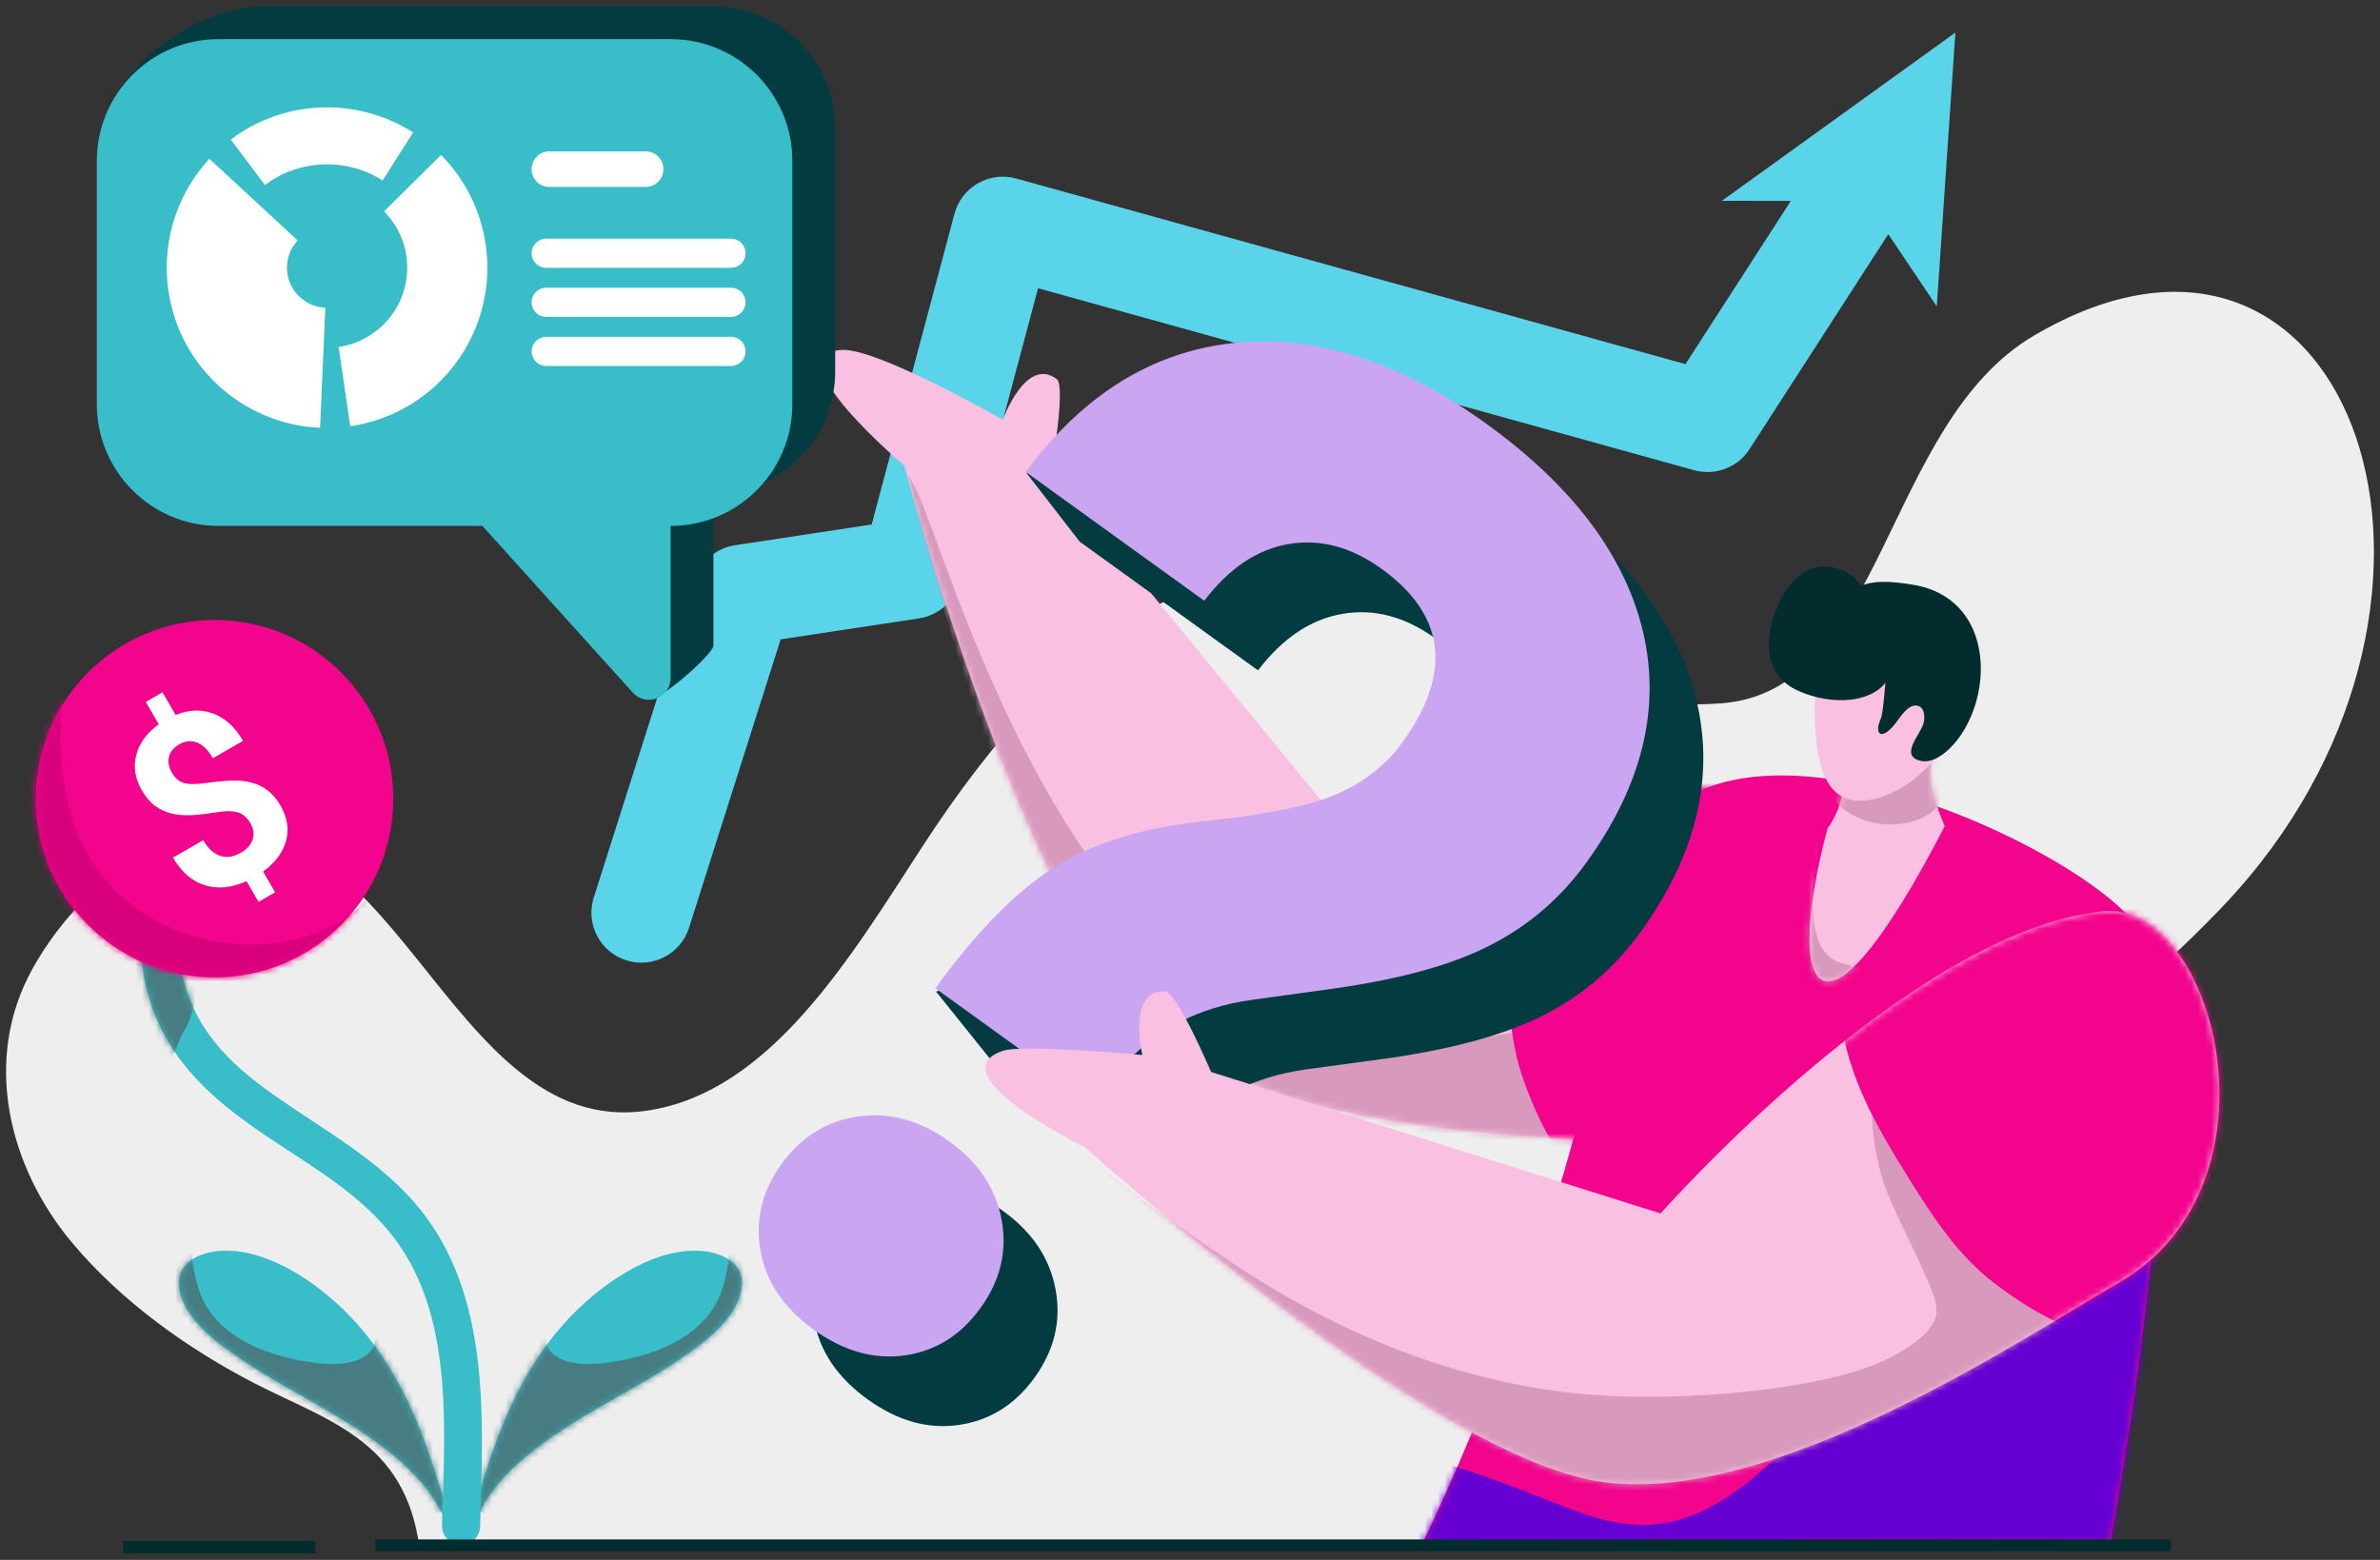 <svg width="360" height="236" viewBox="0 0 360 236" fill="none"
  xmlns="http://www.w3.org/2000/svg">
  <rect x="0" y="0" width="360" height="236" fill="#333333" stroke="none"/>
  <path fill-rule="evenodd" clip-rule="evenodd" d="M285.621 35.431L292.956 46.359L295.775 4.925L260.454 30.38L270.88 30.399L254.943 55.091L153.7 27.003C152.737 26.737 151.731 26.663 150.74 26.788C149.748 26.913 148.791 27.232 147.924 27.729C147.057 28.225 146.297 28.888 145.687 29.68C145.077 30.471 144.631 31.376 144.373 32.341L131.851 79.351L111.171 82.491C109.776 82.704 108.468 83.302 107.394 84.218C106.321 85.135 105.525 86.333 105.097 87.677L89.808 135.8C88.546 139.775 90.747 144.029 94.724 145.291C98.7 146.553 102.958 144.349 104.22 140.375L118.085 96.73L139.006 93.556C140.461 93.334 141.821 92.693 142.917 91.711C144.014 90.729 144.801 89.448 145.182 88.026L157.018 43.609L256.259 71.143C257.812 71.573 259.462 71.497 260.968 70.924C262.475 70.35 263.759 69.311 264.633 67.957L285.621 35.431Z" fill="#59D4E8"/>
  <path fill-rule="evenodd" clip-rule="evenodd" d="M63.448 234.155C61.308 217.827 49.422 214.928 38.434 209.251C28.608 204.167 18.344 196.973 10.747 187.823C1.454 176.636 -2.813 160.423 4.952 146.501C7.861 141.284 11.707 136.75 15.985 133.193C19.399 130.357 23.189 128.321 27.181 127.012C59.663 116.353 67.137 172.562 97.85 168.038C116.632 165.272 128.799 144.548 139.574 127.997C149.866 112.186 162.078 97.787 177.744 90.181C195.795 81.421 212.629 94.455 229.563 101.287C239.468 105.283 249.788 107.14 260.226 106.419C285.116 104.7 284.892 64.147 307.682 50.759C354.235 23.41 378.34 86.916 340.198 132.665C329.266 145.779 313.954 155.628 305.594 171.721C295.515 191.133 297.924 211.205 299.906 232.828L63.448 234.155Z" fill="#EEEEEE"/>
  <path fill-rule="evenodd" clip-rule="evenodd" d="M68.157 232.789C67.843 228.718 66.484 224.665 65.196 220.819C61.76 210.582 56.81 201.389 48.038 194.787C43.777 191.581 37.997 188.579 32.472 189.336C29.855 189.694 26.935 191.205 27.065 194.23C27.291 199.638 33.778 203.864 37.742 206.493C47.427 212.92 65.409 219.881 68.157 232.789Z" fill="#39BDC8"/>
  <mask id="mask0_1_2" style="mask-type:luminance" maskUnits="userSpaceOnUse" x="27" y="189" width="42" height="44">
    <path d="M68.157 232.789C67.843 228.718 66.484 224.665 65.196 220.819C61.76 210.582 56.81 201.389 48.038 194.787C43.777 191.581 37.997 188.579 32.472 189.336C29.855 189.694 26.935 191.205 27.065 194.23C27.291 199.638 33.778 203.864 37.742 206.493C47.427 212.92 65.409 219.881 68.157 232.789Z" fill="white"/>
  </mask>
  <g mask="url(#mask0_1_2)">
    <path fill-rule="evenodd" clip-rule="evenodd" d="M29.443 186.554C28.701 188.402 29.015 190.591 29.4 192.481C29.742 194.185 30.22 195.918 31.097 197.429C34.277 202.891 40.965 205.187 46.883 206.085C49.557 206.492 53.843 206.763 55.939 204.567C57.379 203.055 56.338 201.6 56.253 199.903C56.231 199.454 56.588 199.347 56.966 199.461C59.012 200.06 60.766 202.977 61.864 204.595C65.158 209.479 67.262 215.39 68.132 221.202C68.438 223.248 68.895 226.107 67.576 227.918C65.921 230.193 62.157 228.453 60.238 227.555C59.682 227.291 59.126 227.013 58.577 226.728C57.943 226.4 57.308 226.057 56.688 225.715C55.711 225.18 54.755 224.61 53.807 224.039C48.01 220.574 20.309 206.178 16.658 199.369C12.851 192.26 22.861 188.966 29.443 186.554Z" fill="#477D82"/>
  </g>
  <path fill-rule="evenodd" clip-rule="evenodd" d="M71.136 232.789C71.45 228.718 72.809 224.665 74.097 220.819C77.533 210.582 82.483 201.389 91.254 194.787C95.515 191.581 101.296 188.579 106.821 189.336C109.438 189.694 112.358 191.205 112.227 194.23C112.002 199.638 105.515 203.864 101.551 206.493C91.865 212.92 73.883 219.881 71.136 232.789Z" fill="#39BDC8"/>
  <mask id="mask1_1_2" style="mask-type:luminance" maskUnits="userSpaceOnUse" x="71" y="189" width="42" height="44">
    <path d="M71.136 232.789C71.45 228.718 72.809 224.665 74.097 220.819C77.533 210.582 82.483 201.389 91.254 194.787C95.515 191.581 101.296 188.579 106.821 189.336C109.438 189.694 112.358 191.205 112.227 194.23C112.002 199.638 105.515 203.864 101.551 206.493C91.865 212.92 73.883 219.881 71.136 232.789Z" fill="white"/>
  </mask>
  <g mask="url(#mask1_1_2)">
    <path fill-rule="evenodd" clip-rule="evenodd" d="M109.85 186.554C110.592 188.402 110.278 190.591 109.893 192.481C109.551 194.185 109.073 195.918 108.196 197.429C105.016 202.891 98.328 205.187 92.409 206.085C89.736 206.492 85.45 206.763 83.354 204.567C81.913 203.055 82.955 201.6 83.04 199.903C83.062 199.454 82.705 199.347 82.327 199.461C80.281 200.06 78.527 202.977 77.429 204.595C74.134 209.479 72.031 215.39 71.161 221.202C70.855 223.248 70.398 226.107 71.717 227.918C73.371 230.193 77.136 228.453 79.054 227.555C79.611 227.291 80.167 227.013 80.716 226.728C81.35 226.4 81.985 226.057 82.605 225.715C83.582 225.18 84.538 224.61 85.486 224.039C91.283 220.574 118.984 206.178 122.635 199.369C126.442 192.26 116.431 188.966 109.85 186.554Z" fill="#477D82"/>
  </g>
  <path fill-rule="evenodd" clip-rule="evenodd" d="M66.862 230.776C67.066 223.109 67.547 214.859 66.665 206.947C65.822 199.456 63.76 192.263 58.824 186.289C53.478 179.809 45.857 175.745 39.031 171.019C31.434 165.755 24.782 159.729 22.223 149.793C21.444 146.798 21.152 143.685 21.451 140.606C21.774 137.323 22.861 134.157 24.317 131.197C25.018 129.771 26.75 129.185 28.175 129.888C29.6 130.591 30.19 132.32 29.482 133.746C28.332 136.085 27.443 138.577 27.183 141.172C26.947 143.58 27.191 146.013 27.797 148.354C29.985 156.818 35.835 161.799 42.314 166.284C49.565 171.307 57.587 175.735 63.272 182.62C74.317 196.009 73.058 214.675 72.624 230.929C72.577 232.522 71.255 233.779 69.664 233.733C68.074 233.694 66.822 232.369 66.862 230.776Z" fill="#39BDC8"/>
  <mask id="mask2_1_2" style="mask-type:luminance" maskUnits="userSpaceOnUse" x="21" y="129" width="52" height="105">
    <path d="M66.862 230.776C67.066 223.109 67.547 214.859 66.665 206.947C65.822 199.456 63.76 192.263 58.824 186.289C53.478 179.809 45.857 175.745 39.031 171.019C31.434 165.755 24.782 159.729 22.223 149.793C21.444 146.798 21.152 143.685 21.451 140.606C21.774 137.323 22.861 134.157 24.317 131.197C25.018 129.771 26.75 129.185 28.175 129.888C29.6 130.591 30.19 132.32 29.482 133.746C28.332 136.085 27.443 138.577 27.183 141.172C26.947 143.58 27.191 146.013 27.797 148.354C29.985 156.818 35.835 161.799 42.314 166.284C49.565 171.307 57.587 175.735 63.272 182.62C74.317 196.009 73.058 214.675 72.624 230.929C72.577 232.522 71.255 233.779 69.664 233.733C68.074 233.694 66.822 232.369 66.862 230.776Z" fill="white"/>
  </mask>
  <g mask="url(#mask2_1_2)">
    <path fill-rule="evenodd" clip-rule="evenodd" d="M37.022 125.813C32.65 129.392 30.973 151.404 27.816 156.006C27.067 157.108 25.914 161.419 24.408 161.665C23.243 161.854 22.246 160.162 21.752 159.376C19.991 156.598 19.02 153.225 18.178 150.081C15.988 141.972 14.78 132.205 17.244 124.035C17.655 122.655 18.212 121.264 18.987 120.045C22.39 114.73 28.595 117.405 32.325 120.735C34.048 122.277 35.573 124.01 37.022 125.813Z" fill="#477D82"/>
  </g>
  <path d="M32.456 147.872C17.524 147.872 5.419 135.767 5.419 120.835C5.419 105.903 17.524 93.798 32.456 93.798C47.387 93.798 59.492 105.903 59.492 120.835C59.492 135.767 47.387 147.872 32.456 147.872Z" fill="#F2058C"/>
  <mask id="mask3_1_2" style="mask-type:luminance" maskUnits="userSpaceOnUse" x="5" y="93" width="55" height="55">
    <path d="M32.456 147.872C17.524 147.872 5.419 135.767 5.419 120.835C5.419 105.903 17.524 93.798 32.456 93.798C47.387 93.798 59.492 105.903 59.492 120.835C59.492 135.767 47.387 147.872 32.456 147.872Z" fill="white"/>
  </mask>
  <g mask="url(#mask3_1_2)">
    <path fill-rule="evenodd" clip-rule="evenodd" d="M10.415 99.651C7.719 112.957 8.582 129.036 20.732 137.513C23.054 139.123 25.588 140.402 28.262 141.314C34.979 143.61 43.036 143.574 49.482 140.451C51.379 139.539 53.183 138.376 54.716 136.929C55.678 136.023 56.634 134.512 57.832 133.92C59.022 133.328 59.35 134.84 59.279 135.695C59.022 138.918 56.84 142.113 54.88 144.537C47.336 153.87 34.879 156.609 23.627 152.972C4.226 146.705 -5.928 117.363 10.415 99.651Z" fill="#D9007B"/>
  </g>
  <path d="M37.878 124.548C37.379 123.684 36.743 123.134 35.967 122.901C35.194 122.666 34.108 122.664 32.708 122.896C31.311 123.126 30.072 123.269 28.994 123.323C27.913 123.378 26.916 123.3 26 123.091C25.092 122.883 24.235 122.491 23.484 121.94C22.719 121.385 22.039 120.589 21.443 119.556C20.415 117.775 20.141 115.987 20.623 114.191C21.104 112.396 22.231 110.86 24.009 109.58L22.056 106.197L24.584 104.738L26.565 108.168C28.584 107.354 30.493 107.288 32.291 107.971C34.09 108.654 35.584 110.022 36.77 112.077L32.201 114.715C31.471 113.451 30.662 112.656 29.781 112.329C28.897 112.003 28.017 112.093 27.144 112.598C26.279 113.097 25.751 113.728 25.559 114.492C25.367 115.257 25.522 116.07 26.021 116.934C26.484 117.735 27.085 118.245 27.831 118.461C28.574 118.679 29.721 118.677 31.273 118.455C32.825 118.234 34.135 118.113 35.205 118.093C36.275 118.072 37.251 118.183 38.137 118.423C39.006 118.657 39.819 119.062 40.531 119.613C41.243 120.164 41.875 120.92 42.429 121.879C43.464 123.67 43.743 125.448 43.273 127.209C42.8 128.972 41.64 130.519 39.797 131.85L41.614 134.996L39.1 136.447L37.293 133.317C34.997 134.334 32.882 134.533 30.945 133.916C29.007 133.299 27.415 131.91 26.168 129.75L30.737 127.112C31.461 128.366 32.314 129.155 33.296 129.48C34.279 129.806 35.327 129.646 36.445 129.001C37.371 128.466 37.962 127.799 38.218 126.997C38.472 126.197 38.359 125.381 37.878 124.548Z" fill="white"/>
  <path fill-rule="evenodd" clip-rule="evenodd" d="M285.173 124.69C259.061 111.27 204.22 126.423 204.22 126.423L158.99 71.329C158.99 71.329 161.278 58.426 159.85 57.353C155.164 53.831 151.685 63.497 151.685 63.497C151.685 63.497 132.738 52.651 127.363 52.941C116.731 53.519 136.787 70.443 136.787 70.443C136.787 70.443 154.871 138.671 174.821 155.778C194.771 172.885 240.26 172.155 256.47 173.089C286.279 174.807 300.344 132.487 285.173 124.69Z" fill="#FAC0E1"/>
  <mask id="mask4_1_2" style="mask-type:luminance" maskUnits="userSpaceOnUse" x="124" y="52" width="168" height="122">
    <path d="M285.173 124.69C259.061 111.27 204.22 126.423 204.22 126.423L158.99 71.329C158.99 71.329 161.278 58.426 159.85 57.353C155.164 53.831 151.685 63.497 151.685 63.497C151.685 63.497 132.738 52.651 127.363 52.941C116.731 53.519 136.787 70.443 136.787 70.443C136.787 70.443 154.871 138.671 174.821 155.778C194.771 172.885 240.26 172.155 256.47 173.089C286.279 174.807 300.344 132.487 285.173 124.69Z" fill="white"/>
  </mask>
  <g mask="url(#mask4_1_2)">
    <path fill-rule="evenodd" clip-rule="evenodd" d="M137.326 71.908C141.868 76.398 155.459 140.694 197.498 158.372C206.789 162.278 223.725 155.904 233.795 155.88C238.691 155.868 244.37 154.231 249.174 155.137C253.078 155.872 255.389 159.653 255.985 163.336C258.965 181.747 235.614 187.637 221.943 187.878C218.745 187.933 215.546 187.861 212.36 187.56C208.881 187.232 205.397 186.762 201.967 186.086C166.521 179.097 146.131 106.718 137.326 71.908Z" fill="#D799BC"/>
    <path fill-rule="evenodd" clip-rule="evenodd" d="M234.095 115.174C228.847 123.246 228.426 134.068 228.248 143.383C228.115 150.228 228.138 156.9 230.448 163.405C232.473 169.102 235.613 175.516 240.165 179.657C249.519 188.155 263.579 183.216 272.928 177.396C289.762 166.917 304.471 142.455 289.958 124.284C287.708 121.466 284.926 118.998 281.881 117.066C276.186 113.453 240.684 116.149 234.095 115.174Z" fill="#F2058C"/>
  </g>
  <path fill-rule="evenodd" clip-rule="evenodd" d="M321.345 137.978C307.797 124.426 250.112 99.578 245.211 137.216C238.801 186.423 214.885 234.033 214.885 234.033L319.211 233.315C319.211 233.315 334.888 151.53 321.345 137.978Z" fill="#F2058C"/>
  <mask id="mask5_1_2" style="mask-type:luminance" maskUnits="userSpaceOnUse" x="214" y="117" width="113" height="118">
    <path d="M321.345 137.978C307.797 124.426 250.112 99.578 245.211 137.216C238.801 186.423 214.885 234.033 214.885 234.033L319.211 233.315C319.211 233.315 334.888 151.53 321.345 137.978Z" fill="white"/>
  </mask>
  <g mask="url(#mask5_1_2)">
    <path fill-rule="evenodd" clip-rule="evenodd" d="M328.332 136.839C323.309 160.758 315.562 188.238 296.425 204.71C289.067 211.047 277.373 212.5 267.692 221.415C251.273 236.526 242.243 229.819 228.688 224.857C222.09 222.449 213.626 219.189 206.62 220.065C197.037 221.269 199.803 228.901 204.826 235.322C209.071 240.734 215.626 243.866 221.932 246.195C234.757 250.938 248.792 252.927 262.396 253.511C281.362 254.319 302.36 252.75 319.363 243.538C354.128 224.692 342.313 171.073 328.332 136.839Z" fill="#6600D2"/>
  </g>
  <path fill-rule="evenodd" clip-rule="evenodd" d="M277.993 110.829L293.161 111.049C291.058 116.751 291.996 119.657 294.16 125.006C274.869 162.266 269.898 149.634 276.435 125.349C278.992 121.711 279.839 117.063 277.993 110.829Z" fill="#FAC0E1"/>
  <mask id="mask6_1_2" style="mask-type:luminance" maskUnits="userSpaceOnUse" x="273" y="110" width="22" height="39">
    <path d="M277.993 110.829L293.161 111.049C291.058 116.751 291.996 119.657 294.16 125.006C274.869 162.266 269.898 149.634 276.435 125.349C278.992 121.711 279.839 117.063 277.993 110.829Z" fill="white"/>
  </mask>
  <g mask="url(#mask6_1_2)">
    <path fill-rule="evenodd" clip-rule="evenodd" d="M276.355 119.783C279.124 123.802 283.88 125.435 288.584 124.452C291.294 123.889 293.876 122.18 294.456 119.293C295.044 116.353 293.229 114.02 290.766 112.617C286.922 110.432 279.832 116.975 276.355 119.783Z" fill="#D799BC"/>
    <path fill-rule="evenodd" clip-rule="evenodd" d="M276.993 101.381C276.068 108.463 275.049 115.647 275.525 122.797C275.773 126.513 270.877 143.779 278.62 145.731C285.363 147.427 286.549 149.591 282.067 153.588C277.664 157.509 271.73 157.355 268.134 152.472C266.014 149.6 264.919 145.961 264.276 142.492C262.862 134.856 275.385 108.914 276.993 101.381Z" fill="#D799BC"/>
  </g>
  <path fill-rule="evenodd" clip-rule="evenodd" d="M285.127 92.625C279.261 92.625 274.5 98.919 274.5 106.672C274.5 114.424 275.518 121.15 281.377 121.15C287.242 121.15 295.748 114.424 295.748 106.672C295.748 98.919 290.986 92.625 285.127 92.625Z" fill="#FAC0E1"/>
  <path fill-rule="evenodd" clip-rule="evenodd" d="M285.193 103.287C283.618 105.358 280.535 106.012 278.109 105.931C275.938 105.859 273.664 105.317 271.712 104.377C266.275 101.765 266.95 95.287 269.34 90.702C271.462 86.633 275.111 84.2 279.471 86.695C280.31 87.178 280.955 87.859 281.569 88.601C283.326 87.876 285.473 87.978 287.316 88.177C288.964 88.355 290.715 88.636 292.26 89.253C299.198 92.028 300.755 99.767 298.894 106.248C298.097 109.012 296.589 111.84 294.37 113.723C293.372 114.566 292.016 115.394 290.642 115.127C287.097 114.44 290.593 111.052 290.977 109.344C291.165 108.511 291.147 107.12 290.156 106.799C289.572 106.608 289 106.865 288.55 107.236C287.334 108.239 286.732 109.827 285.412 110.745C284.233 111.567 283.874 110.579 284.196 109.541C284.306 109.187 284.433 108.841 284.567 108.494C284.829 107.801 285.108 104.025 285.193 103.287Z" fill="#032C2F"/>
  <path d="M149.659 160.076L141.584 150.011C141.584 150.011 163.707 144.16 167.787 141.619C173.613 137.995 181.129 135.712 190.342 134.771C199.56 133.83 206.225 132.465 210.342 130.677C214.465 128.888 217.779 126.258 220.285 122.786C227.849 112.308 226.791 103.578 217.122 96.596C212.531 93.284 207.843 92.043 203.045 92.873C198.247 93.702 194.002 96.552 190.293 101.423L163.323 81.955L155.236 71.524C155.236 71.524 184.802 63.464 194.884 62.438C207.247 61.179 219.944 65.249 232.964 74.647C246.111 84.135 254.016 94.674 256.68 106.265C259.349 117.857 256.497 129.45 248.13 141.044C244.323 146.314 239.555 150.44 233.821 153.42C228.087 156.401 220.212 158.618 210.208 160.07L197.505 161.794C189.527 162.919 183.002 166.273 177.93 171.857L173.467 177.262L149.659 160.076ZM126.351 186.682C129.349 182.528 133.234 180.12 138.002 179.46C142.769 178.799 147.355 180.057 151.757 183.234C156.16 186.412 158.793 190.367 159.669 195.102C160.544 199.833 159.48 204.278 156.482 208.432C153.527 212.524 149.714 214.908 145.026 215.583C140.343 216.258 135.74 214.963 131.215 211.691C126.685 208.426 124.009 204.467 123.17 199.809C122.337 195.151 123.395 190.774 126.351 186.682Z" fill="#023C41"/>
  <path d="M141.493 149.524C147.758 140.845 153.84 134.714 159.667 131.1C165.498 127.479 173.004 125.185 182.181 124.223C191.427 123.301 198.074 121.927 202.195 120.134C206.312 118.347 209.657 115.741 212.165 112.266C219.731 101.785 218.639 93.031 208.959 86.043C204.408 82.758 199.672 81.485 194.879 82.316C190.087 83.147 185.868 86.02 182.158 90.889L155.17 71.409C163.844 59.661 174.381 53.168 186.717 51.882C199.112 50.65 211.789 54.701 224.802 64.094C237.944 73.58 245.842 84.117 248.564 95.745C251.218 107.333 248.33 118.898 239.964 130.488C236.156 135.764 231.411 139.906 225.662 142.874C219.976 145.888 212.061 148.072 202.045 149.521L189.376 151.267C181.365 152.369 174.847 155.727 169.82 161.342L165.34 166.737L141.493 149.524ZM118.19 176.134C121.189 171.98 125.075 169.568 129.839 168.911C134.608 168.248 139.233 169.54 143.592 172.686C148.015 175.879 150.634 179.816 151.507 184.551C152.384 189.28 151.319 193.727 148.32 197.881C145.368 201.971 141.583 204.378 136.902 205.055C132.221 205.732 127.604 204.427 123.052 201.142C118.565 197.903 115.874 193.933 115.042 189.276C114.21 184.62 115.238 180.223 118.19 176.134Z" fill="#CAA5F1"/>
  <path fill-rule="evenodd" clip-rule="evenodd" d="M318.019 137.876C288.818 140.915 251.182 183.584 251.182 183.584L183.19 162.18C183.19 162.18 178.052 150.126 176.27 150.008C170.42 149.621 172.792 159.616 172.792 159.616C172.792 159.616 154.773 157.907 151.629 159C141.571 162.502 164.114 173.576 164.114 173.576C164.114 173.576 216.557 220.819 242.614 224.236C268.671 227.654 306.362 202.174 320.445 194.094C346.344 179.236 334.985 136.111 318.019 137.876Z" fill="#FAC0E1"/>
  <mask id="mask7_1_2" style="mask-type:luminance" maskUnits="userSpaceOnUse" x="149" y="137" width="187" height="88">
    <path d="M318.019 137.876C288.818 140.915 251.182 183.584 251.182 183.584L183.19 162.18C183.19 162.18 178.052 150.126 176.27 150.008C170.42 149.621 172.792 159.616 172.792 159.616C172.792 159.616 154.773 157.907 151.629 159C141.571 162.502 164.114 173.576 164.114 173.576C164.114 173.576 216.557 220.819 242.614 224.236C268.671 227.654 306.362 202.174 320.445 194.094C346.344 179.236 334.985 136.111 318.019 137.876Z" fill="white"/>
  </mask>
  <g mask="url(#mask7_1_2)">
    <path fill-rule="evenodd" clip-rule="evenodd" d="M283.704 161.493C282.414 167.789 283.345 175.51 285.844 181.343C287.614 185.456 289.748 189.406 291.481 193.528C292.193 195.218 293.336 197.431 292.77 199.316C292.114 201.505 289.578 203.245 287.76 204.364C286.118 205.373 284.354 206.188 282.548 206.845C279.495 207.957 276.297 208.663 273.11 209.271C268.1 210.226 262.967 210.736 257.877 211.053C250.148 211.527 242.249 211.46 234.569 210.341C217.232 207.811 201.062 200.843 186.565 191.193C181.019 187.5 175.558 183.633 170.268 179.58C169.003 178.608 164.235 173.956 165.044 178.349C165.744 182.165 167.951 185.901 169.921 189.163C174.038 195.978 178.909 202.278 184.619 207.83C189.983 213.047 196.033 217.584 202.437 221.433C232.301 239.372 268.762 236.769 299.18 221.518C312.935 214.622 328.077 204.795 334.565 190.201C336.596 185.621 283.302 166.451 283.704 161.493Z" fill="#D799BC"/>
    <path fill-rule="evenodd" clip-rule="evenodd" d="M278.431 151.827C278.45 161.455 284.014 170.747 288.958 178.644C292.588 184.448 296.255 190.022 301.746 194.206C306.556 197.869 312.692 201.524 318.767 202.503C331.245 204.503 340.318 192.681 344.964 182.697C353.332 164.72 352.273 136.196 330.187 128.915C326.763 127.786 323.084 127.24 319.478 127.287C312.735 127.375 284.482 149.041 278.431 151.827Z" fill="#F2058C"/>
  </g>
  <path fill-rule="evenodd" clip-rule="evenodd" d="M56.779 232.903H328.353V234.687H56.779V232.903Z" fill="#032C2F"/>
  <path fill-rule="evenodd" clip-rule="evenodd" d="M18.616 233.128H47.713V235.023H18.616V233.128Z" fill="#032C2F"/>
  <path fill-rule="evenodd" clip-rule="evenodd" d="M15.379 21.527C15.379 11.366 29.372 0.978 39.532 0.978H107.92C118.081 0.978 126.33 9.228 126.33 19.389V56.211C126.33 66.372 118.081 74.622 107.92 74.622V97.645C107.92 99.004 99.339 106.484 98.426 105.476C90.115 96.261 79.443 74.622 79.443 74.622H39.532C29.372 74.622 21.122 66.372 21.122 56.211L15.379 21.527Z" fill="#023C41"/>
  <path fill-rule="evenodd" clip-rule="evenodd" d="M14.644 24.334C14.644 14.173 22.893 5.923 33.054 5.923H101.442C111.603 5.923 119.853 14.173 119.853 24.334V61.156C119.853 71.318 111.603 79.567 101.442 79.567V102.59C101.442 103.254 101.24 103.902 100.865 104.449C100.489 104.996 99.956 105.416 99.337 105.654C98.717 105.892 98.039 105.937 97.393 105.783C96.747 105.628 96.163 105.282 95.718 104.79C87.407 95.574 72.965 79.567 72.965 79.567H33.054C22.893 79.567 14.644 71.318 14.644 61.156V24.334Z" fill="#39BDC8"/>
  <path fill-rule="evenodd" clip-rule="evenodd" d="M31.672 24.026C22.576 33.858 23.171 49.199 33.001 58.294C37.216 62.194 42.68 64.472 48.417 64.722L49.208 46.551C47.773 46.49 46.407 45.92 45.352 44.945C42.896 42.672 42.747 38.836 45.022 36.377L31.672 24.026ZM52.969 64.492C58.457 63.691 63.504 61.033 67.271 56.963C76.081 47.442 75.836 32.673 66.716 23.447L58.093 31.972C62.652 36.584 62.775 43.969 58.371 48.728C56.487 50.765 53.964 52.092 51.221 52.494L52.969 64.492ZM62.49 20.037C53.969 14.613 42.978 15.04 34.904 21.108L40.078 27.995C45.284 24.084 52.372 23.808 57.866 27.304L62.49 20.037Z" fill="white"/>
  <path fill-rule="evenodd" clip-rule="evenodd" d="M100.347 25.562C100.346 24.858 100.065 24.182 99.567 23.684C99.068 23.187 98.392 22.907 97.688 22.907H83.068C82.366 22.907 81.688 23.187 81.192 23.685C80.945 23.931 80.749 24.224 80.615 24.546C80.481 24.868 80.413 25.213 80.413 25.562V25.622C80.413 26.327 80.692 27.002 81.192 27.5C81.438 27.747 81.731 27.942 82.052 28.076C82.374 28.209 82.719 28.278 83.068 28.278H97.688C98.392 28.278 99.068 27.998 99.567 27.5C100.065 27.003 100.346 26.327 100.347 25.622V25.562Z" fill="white"/>
  <path fill-rule="evenodd" clip-rule="evenodd" d="M112.776 38.309C112.776 37.724 112.542 37.162 112.128 36.748C111.714 36.334 111.152 36.102 110.566 36.102H82.619C82.034 36.102 81.472 36.334 81.058 36.748C80.644 37.162 80.409 37.724 80.409 38.309V38.311C80.409 38.896 80.644 39.458 81.058 39.872C81.472 40.286 82.034 40.518 82.619 40.518H110.566C111.152 40.518 111.714 40.286 112.128 39.872C112.542 39.458 112.776 38.896 112.776 38.311V38.309Z" fill="white"/>
  <path fill-rule="evenodd" clip-rule="evenodd" d="M112.776 45.735C112.776 45.15 112.542 44.588 112.128 44.174C111.714 43.76 111.152 43.527 110.566 43.527H82.619C82.034 43.527 81.472 43.76 81.058 44.174C80.644 44.588 80.409 45.15 80.409 45.735V45.737C80.409 46.322 80.644 46.884 81.058 47.298C81.472 47.712 82.034 47.944 82.619 47.944H110.566C111.152 47.944 111.714 47.712 112.128 47.298C112.542 46.884 112.776 46.322 112.776 45.737V45.735Z" fill="white"/>
  <path fill-rule="evenodd" clip-rule="evenodd" d="M112.776 53.16C112.776 52.575 112.542 52.013 112.128 51.599C111.714 51.185 111.152 50.953 110.566 50.953H82.619C82.034 50.953 81.472 51.185 81.058 51.599C80.644 52.013 80.409 52.575 80.409 53.16V53.162C80.409 53.747 80.644 54.309 81.058 54.723C81.472 55.137 82.034 55.37 82.619 55.37H110.566C111.152 55.37 111.714 55.137 112.128 54.723C112.542 54.309 112.776 53.747 112.776 53.162V53.16Z" fill="white"/>
</svg>
